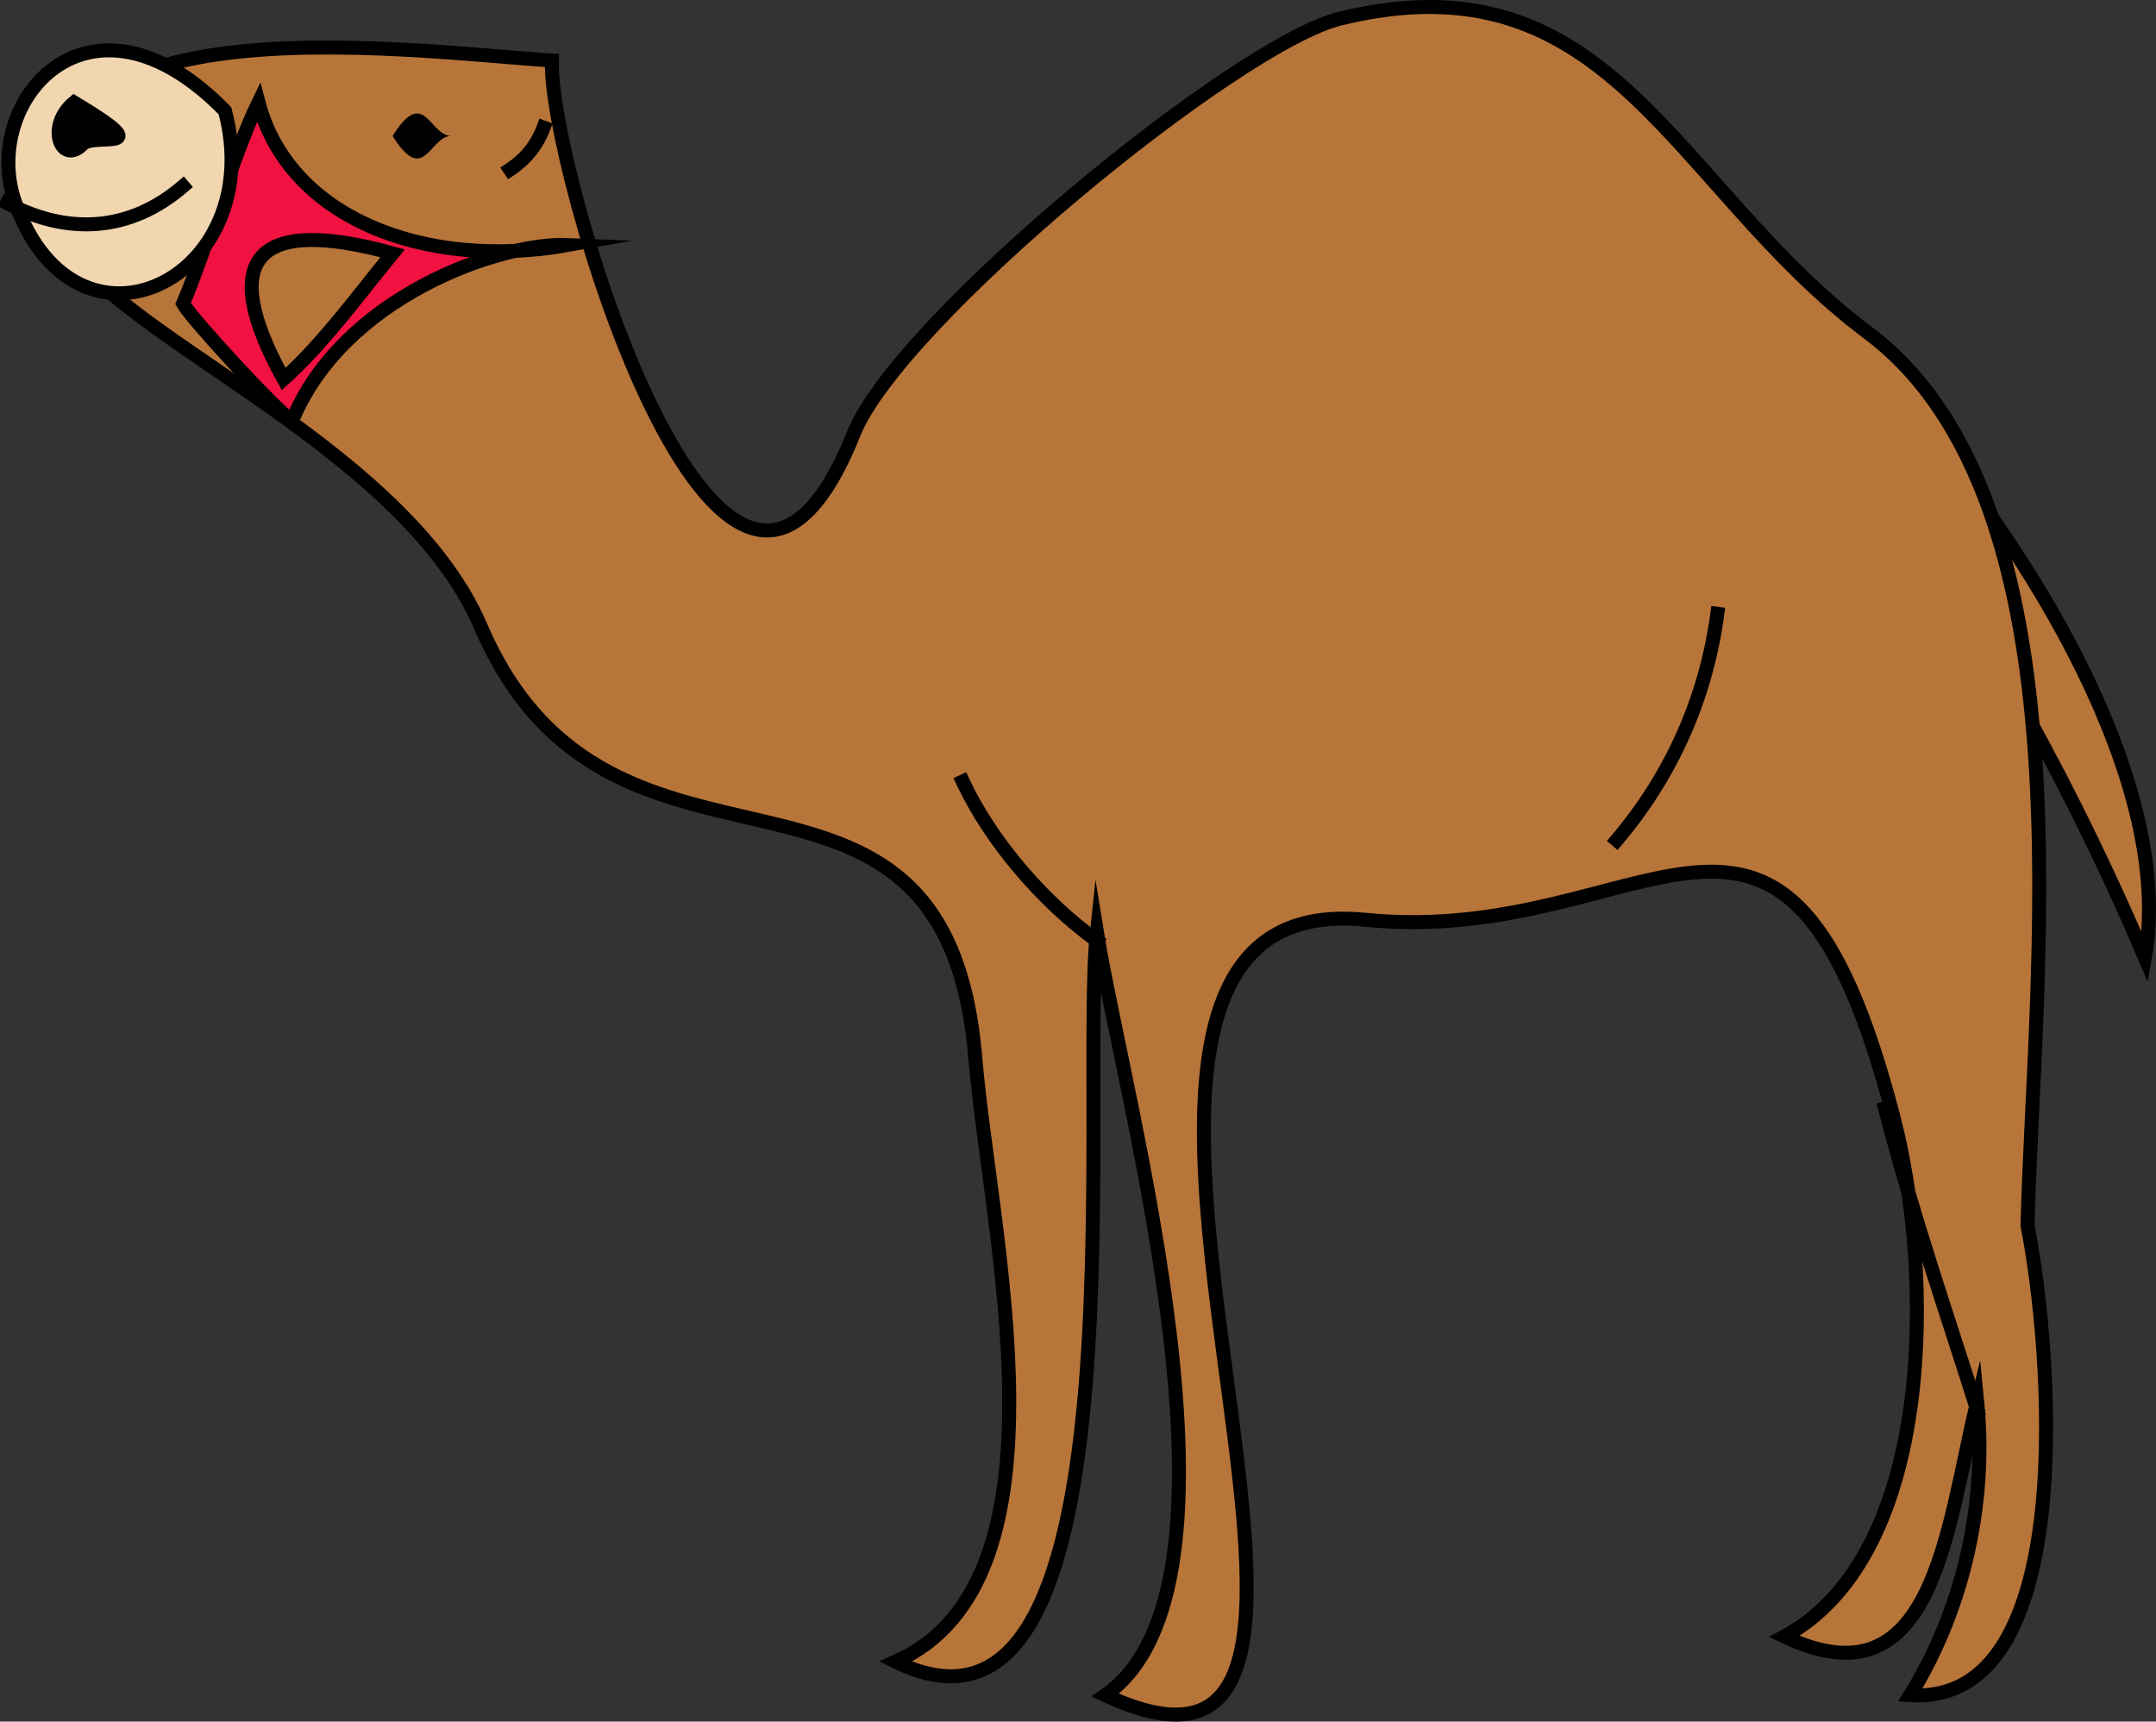 <svg xmlns="http://www.w3.org/2000/svg" xmlns:xlink="http://www.w3.org/1999/xlink" version="1.1" id="Layer_1" x="0px" y="0px" enable-background="new 0 0 822.05 841.89" xml:space="preserve" viewBox="314.26 344.35 192.87 154.03">
<rect x="314.26" y="344.35" width="192.87" height="154.03" fill="#333333" stroke="none"/>
<path fill-rule="evenodd" clip-rule="evenodd" fill="#B77539" stroke="#000000" stroke-width="1.25" stroke-linecap="square" stroke-miterlimit="10" d="  M484.387,380.515c11.449,12.717,24.478,34.148,21.75,49.5c-9.525-22.297-20-38.151-34.5-58.5  C476.281,373.935,480.192,377.265,484.387,380.515z"/>
<path fill-rule="evenodd" clip-rule="evenodd" fill="#B77539" stroke="#000000" stroke-width="1.25" stroke-linecap="square" stroke-miterlimit="10" d="  M495.637,454.015c0.483-21.575,6.016-64.676-14.25-79.875c-17.476-13.106-22.895-34.086-47.25-28.125  c-9.22,2.257-39.469,27.042-43.502,37.125c-11.732,29.331-27.434-24.407-27-33.375c-12.967-0.84-50.43-6.14-43.5,15.75  c2.571,8.122,29.99,18.228,37.125,34.875c11.74,27.394,41.562,6.377,44.25,38.625c1.31,15.716,9.148,46.761-7.125,54  c22.465,11.036,16.45-50.769,18-65.25c2.472,15.277,14.754,58.49,0.75,68.25c32.306,15.065-11.798-72.88,23.252-69.375  c25.66,2.566,37.506-19.764,47.25,17.625c3.627,13.918,3.821,39.107-9.75,46.5c13.422,6.413,14.497-9.75,17.25-21  c0.938,9.517-1.482,18.944-6,26.25C500.508,496.993,497.749,464.608,495.637,454.015z"/>
<path fill="none" stroke="#000000" stroke-width="1.25" stroke-linecap="square" stroke-miterlimit="10" d="M482.887,443.515  c2.648,10.151,5.53,18.326,8.25,27"/>
<path fill="none" stroke="#000000" stroke-width="1.25" stroke-linecap="square" stroke-miterlimit="10" d="M400.385,414.265  c2.493,5.319,7.127,10.733,12,14.25"/>
<path fill="none" stroke="#000000" stroke-width="1.25" stroke-linecap="square" stroke-miterlimit="10" d="M458.887,419.515  c4.905-5.786,7.988-12.701,9-20.25"/>
<path fill-rule="evenodd" clip-rule="evenodd" fill="#FFFFFF" d="M362.885,355.765C359.749,359.908,359.596,360.109,362.885,355.765  L362.885,355.765z"/>
<path fill="none" stroke="#000000" stroke-width="1.25" stroke-linecap="square" stroke-miterlimit="10" d="M362.885,355.765  c-0.579,1.553-1.579,2.803-3,3.75"/>
<path fill-rule="evenodd" clip-rule="evenodd" fill="#F11241" stroke="#000000" stroke-width="1.25" stroke-linecap="square" stroke-miterlimit="10" d="  M365.135,366.265c-13.11,2.323-25.084-2.572-27.75-12.75c-2.306,4.734-4.674,13.145-6.75,18c0.754,1.344,8.155,9.388,9.75,10.5  C344.904,370.951,358.934,366,365.135,366.265z M339.635,378.265c-6.006-10.863-2.458-14.616,9.75-11.25  C346.299,370.765,343.237,375.021,339.635,378.265z"/>
<path fill-rule="evenodd" clip-rule="evenodd" fill="#F1D6B0" stroke="#000000" stroke-width="1.25" stroke-linecap="square" stroke-miterlimit="10" d="  M334.385,354.265c3.969,14.987-13.244,23.576-18.75,8.25C312.395,353.499,322.234,341.834,334.385,354.265z"/>
<path fill-rule="evenodd" clip-rule="evenodd" stroke="#000000" stroke-width="1.25" stroke-linecap="square" stroke-miterlimit="10" d="  M321.635,357.265c1.109-1.139,7.107,0.969-0.75-3.75C318.317,355.675,319.775,359.174,321.635,357.265z"/>
<path fill="none" stroke="#000000" stroke-width="1.25" stroke-linecap="square" stroke-miterlimit="10" d="M314.885,362.515  c5.542,2.95,11.1,2.503,15.75-1.5"/>
<path fill-rule="evenodd" clip-rule="evenodd" d="M354.635,356.515c-1.965,0-2.418,4.534-5.25,0  C352.217,351.981,352.669,356.515,354.635,356.515z"/>
</svg>